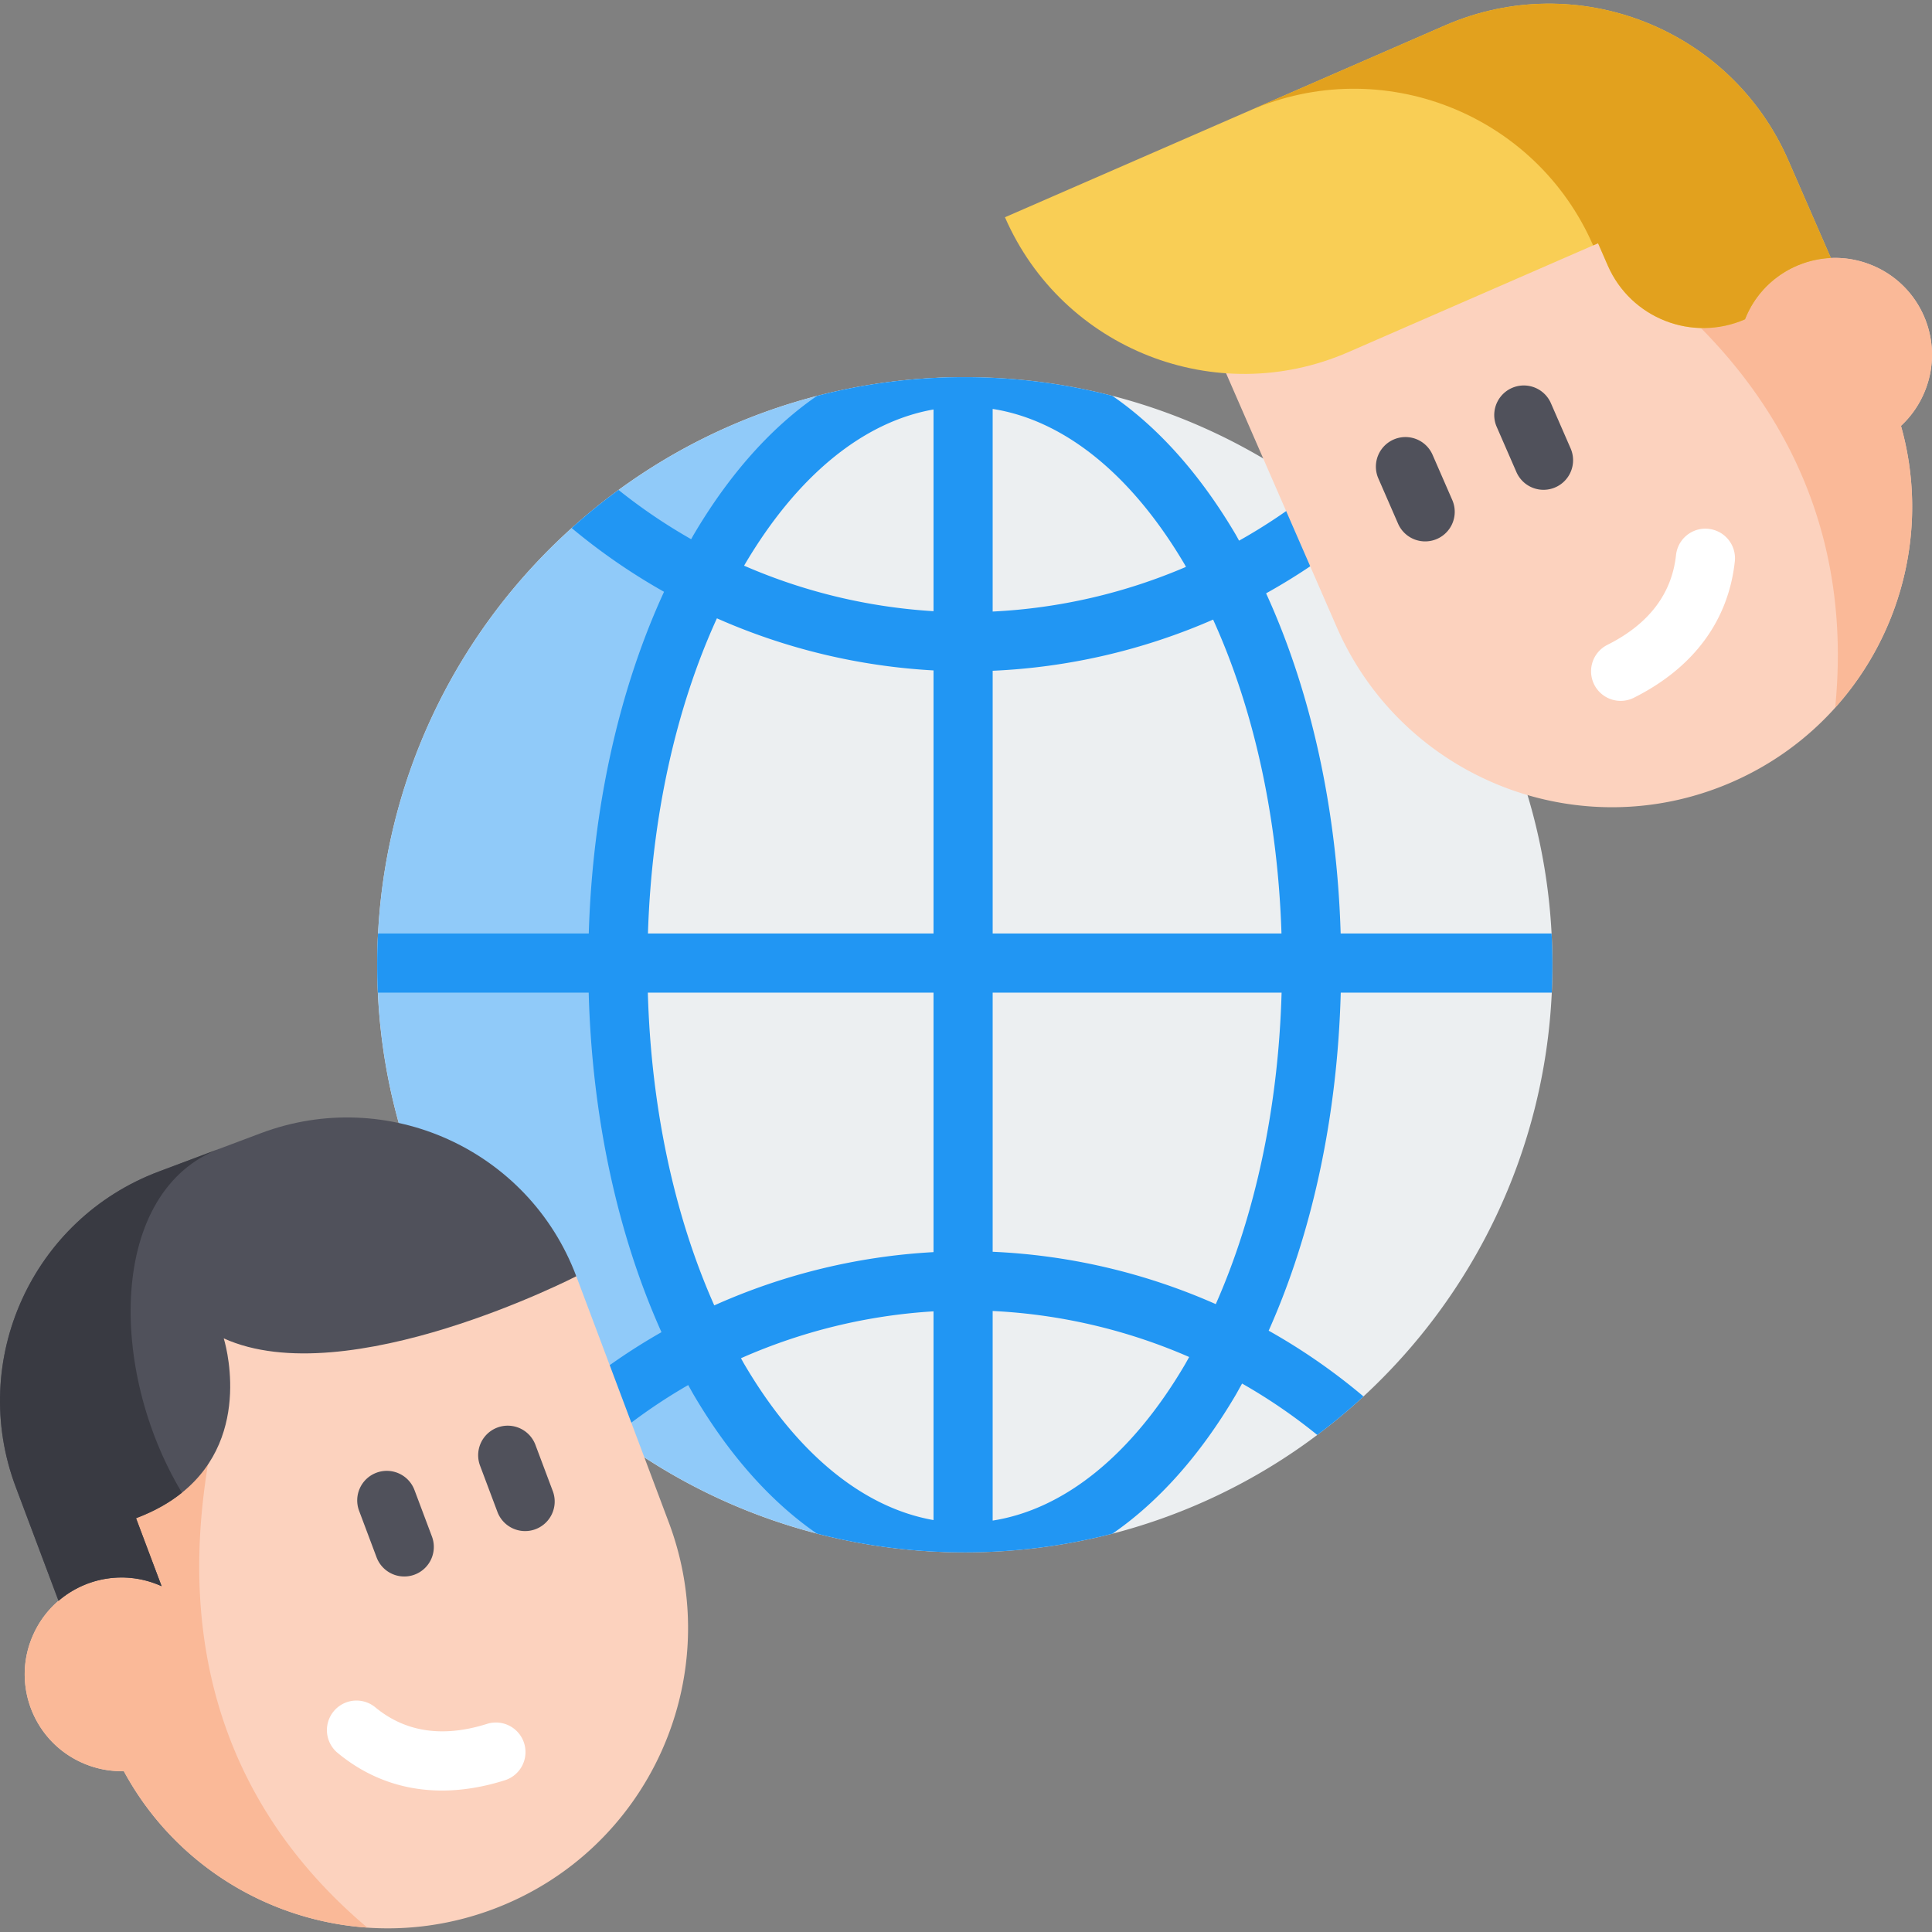 <svg xmlns="http://www.w3.org/2000/svg" viewBox="0 0 512 512">
  <rect x="0" y="0" width="512" height="512" fill="#808080" stroke="none"/>
  <defs/>
  <path fill="#eceff1" d="M411.407 255.666c0 2.476-.063 4.942-.167 7.387-1.975 42.265-20.793 80.121-49.903 107.016a154.203 154.203 0 01-12.246 10.208 154.888 154.888 0 01-54.281 26.164 156.22 156.22 0 01-39.12 4.953c-13.542 0-26.686-1.724-39.214-4.984-19.706-5.099-37.887-13.97-53.748-25.798a152.493 152.493 0 01-12.288-10.177c-29.34-26.905-48.325-64.928-50.311-107.381a173.877 173.877 0 01-.167-7.387c0-2.779.073-5.538.219-8.286 2.236-42.599 21.597-80.674 51.324-107.444a155.301 155.301 0 0112.413-10.093c15.589-11.389 33.363-19.947 52.588-24.92 12.518-3.25 25.652-4.974 39.183-4.974 13.5 0 26.592 1.714 39.078 4.942 19.445 5.026 37.406 13.709 53.132 25.286a153.301 153.301 0 0112.371 10.125c29.507 26.759 48.691 64.677 50.917 107.078.147 2.747.22 5.505.22 8.285z"/>
  <path fill="#90caf9" d="M254.501 411.38c-85.449-.637-154.536-70.1-154.536-155.707s69.087-155.08 154.536-155.717c-50.206 1.076-90.705 70.382-90.705 155.717 0 85.335 40.499 154.63 90.705 155.707z"/>
  <path fill="#2196f3" d="M411.24 263.053c.104-2.445.167-4.911.167-7.387 0-2.779-.073-5.538-.219-8.286h-55.901c-.982-32.966-7.868-64.145-19.758-90.141a161.57 161.57 0 0024.743-16.937 153.301 153.301 0 00-12.371-10.125 147.282 147.282 0 01-19.529 13.103c-.324-.564-.627-1.149-.951-1.703-9.414-15.945-20.49-28.316-32.652-36.685-12.486-3.229-25.578-4.942-39.078-4.942-13.531 0-26.665 1.724-39.183 4.974-12.141 8.369-23.196 20.73-32.6 36.654-.261.428-.491.878-.742 1.317a147.683 147.683 0 01-19.247-13.05 155.301 155.301 0 00-12.413 10.093l.157.136a163.33 163.33 0 0024.314 16.76c-12.006 26.08-18.954 57.416-19.947 90.548h-55.848a156.04 156.04 0 00-.219 8.286c0 2.476.063 4.942.167 7.387h55.88c.878 32.851 7.596 63.967 19.288 89.984a161.886 161.886 0 00-23.635 16.384l-1.222 1.014a152.319 152.319 0 0012.288 10.177 146.72 146.72 0 0119.654-13.562c.502.899 1.003 1.829 1.526 2.717 9.383 15.924 20.438 28.274 32.569 36.644 12.528 3.26 25.672 4.984 39.214 4.984a156.22 156.22 0 0039.12-4.953c12.141-8.38 23.207-20.73 32.61-36.675.596-1.024 1.16-2.079 1.745-3.114a146.608 146.608 0 0119.926 13.625 154.634 154.634 0 0012.246-10.208l-.773-.648a161.766 161.766 0 00-24.356-16.781c11.588-25.944 18.233-56.914 19.1-89.587h55.93v-.003zM247.394 402.836c-18.62-3.27-36.132-17.543-49.987-41.043-.366-.596-.69-1.233-1.045-1.849 16.06-7.105 33.352-11.358 51.031-12.424v55.316zm0-71.01c-20.145 1.097-39.851 5.935-58.105 14.116-10.626-23.875-16.749-52.515-17.606-82.89h75.711v68.774zm0-84.446h-75.68c.972-30.688 7.325-59.568 18.275-83.516a164.026 164.026 0 0057.405 13.803v69.713zm0-85.408a148.14 148.14 0 01-50.196-12.058c.063-.125.136-.251.209-.376 13.855-23.468 31.346-37.751 49.987-41.022v53.456zm15.673-53.602c18.944 2.978 36.779 17.324 50.854 41.168l.376.69a148.143 148.143 0 01-51.23 11.838V108.37zm0 69.39a163.782 163.782 0 0058.419-13.562c10.856 23.886 17.157 52.641 18.118 83.182h-76.537v-69.62zm50.854 184.033c-14.074 23.854-31.91 38.2-50.854 41.178v-55.545a148.173 148.173 0 0152.076 12.194c-.407.721-.804 1.463-1.222 2.173zm8.275-16.185a163.91 163.91 0 00-59.129-13.876v-68.679h76.568c-.846 30.228-6.907 58.743-17.439 82.555z"/>
  <path fill="#fcd2be" d="M315.922 78.27l38.306 87.874c17.555 40.27 64.451 58.694 104.734 41.133 10.79-4.703 20.001-11.508 27.383-19.723l-.005-.011c17.857-19.879 24.956-48.033 17.437-74.687a25.678 25.678 0 006.437-9.461c5.188-13.183-1.305-28.08-14.494-33.252-13.187-5.2-28.097 1.299-33.275 14.505L441.01 52.2l-14.6-22.091L315.922 78.27z"/>
  <path fill="#fab998" d="M486.339 187.542c17.857-19.879 24.956-48.033 17.437-74.687a25.678 25.678 0 006.437-9.461c5.188-13.183-1.305-28.08-14.494-33.252-13.187-5.2-28.097 1.299-33.275 14.505l-21.435-32.448-17.502 12.269c14.159 10.435 70.465 46.516 62.832 123.074z"/>
  <path fill="#f9ce55" d="M266.323 57.573c15.258 35.003 56.003 51 90.995 35.746l66.189-28.853 2.564 5.883c6.099 13.992 22.387 20.381 36.379 14.281 3.822-9.729 12.945-15.818 22.751-16.255L473.918 42.49c-15.253-34.992-56.003-51-90.995-35.746l-116.6 50.829z"/>
  <path fill="#e2a11e" d="M331.202 29.292l51.721-22.546c34.992-15.253 75.741.754 90.995 35.746l11.284 25.885c-9.806.436-18.929 6.525-22.751 16.255-13.992 6.099-30.28-.289-36.379-14.281l-2.564-5.883-1.309.571c-15.255-34.993-56.004-51.002-90.997-35.747z"/>
  <g fill="#50515b">
    <path d="M409.051 129.804a7.84 7.84 0 01-7.188-4.707l-5.259-12.064a7.837 7.837 0 0114.367-6.263l5.259 12.064a7.837 7.837 0 01-7.179 10.97zM377.687 143.476a7.84 7.84 0 01-7.188-4.707l-5.259-12.064a7.837 7.837 0 0114.367-6.263l5.259 12.064a7.837 7.837 0 01-7.179 10.97z"/>
  </g>
  <path fill="#fff" d="M429.491 185.739a7.838 7.838 0 01-3.516-14.845c10.95-5.487 17.07-13.493 18.188-23.797.467-4.302 4.332-7.426 8.636-6.945a7.834 7.834 0 016.945 8.636c-1.705 15.717-10.954 28.207-26.75 36.12a7.818 7.818 0 01-3.503.831z"/>
  <path fill="#fcd2be" d="M152.562 337.782l24.682 65.686c15.449 41.124-5.372 87.006-46.508 102.46-11.018 4.14-22.368 5.673-33.386 4.917l-.004-.011c-26.659-1.829-51.361-17.087-64.529-41.451a25.696 25.696 0 01-11.209-2.306C8.703 461.23 2.987 446.017 8.85 433.12c5.842-12.917 21.067-18.636 33.98-12.766l-7.218-38.214-4.909-26.021 121.859-18.337z"/>
  <path fill="#fab998" d="M97.344 510.834c-26.659-1.829-51.361-17.087-64.529-41.451a25.696 25.696 0 01-11.209-2.306c-12.904-5.847-18.62-21.06-12.757-33.957 5.842-12.917 21.067-18.636 33.98-12.766l-7.293-18.836 21.18-22.764c-2.893 17.352-18.169 82.459 40.628 132.08z"/>
  <path fill="#50515b" d="M4.163 394.037l11.346 30.2c7.329-6.295 17.925-8.141 27.313-3.88l-6.77-18.021c4.94-1.856 8.932-4.153 12.158-6.758 19.233-15.419 11.081-40.897 11.081-40.897 32.675 14.818 93.433-16.458 93.433-16.458-6.303-16.776-18.81-29.411-33.935-36.275-15.109-6.856-32.853-7.951-49.63-1.649L42.086 310.47C8.545 323.072-8.443 360.483 4.163 394.037z"/>
  <path fill="#393a42" d="M4.163 394.037l11.346 30.2c7.329-6.295 17.925-8.141 27.313-3.88l-6.77-18.021c4.94-1.856 8.932-4.153 12.158-6.758-19.617-32.569-19.476-80.091 10.144-91.219l-16.268 6.111C8.545 323.072-8.443 360.483 4.163 394.037z"/>
  <g fill="#50515b">
    <path d="M107.132 417.786a7.836 7.836 0 01-7.336-5.082l-4.629-12.32a7.836 7.836 0 0114.671-5.512l4.629 12.32a7.836 7.836 0 01-7.335 10.594zM139.161 405.753a7.838 7.838 0 01-7.337-5.083l-4.628-12.32a7.837 7.837 0 0114.673-5.51l4.628 12.32a7.837 7.837 0 01-7.336 10.593z"/>
  </g>
  <path fill="#fff" d="M117.127 474.512c-10.29 0-19.678-3.361-27.694-10.009a7.837 7.837 0 0110.005-12.065c7.98 6.616 17.946 8.098 29.625 4.409a7.833 7.833 0 019.833 5.112 7.835 7.835 0 01-5.112 9.833c-5.75 1.817-11.325 2.72-16.657 2.72z"/>
</svg>
